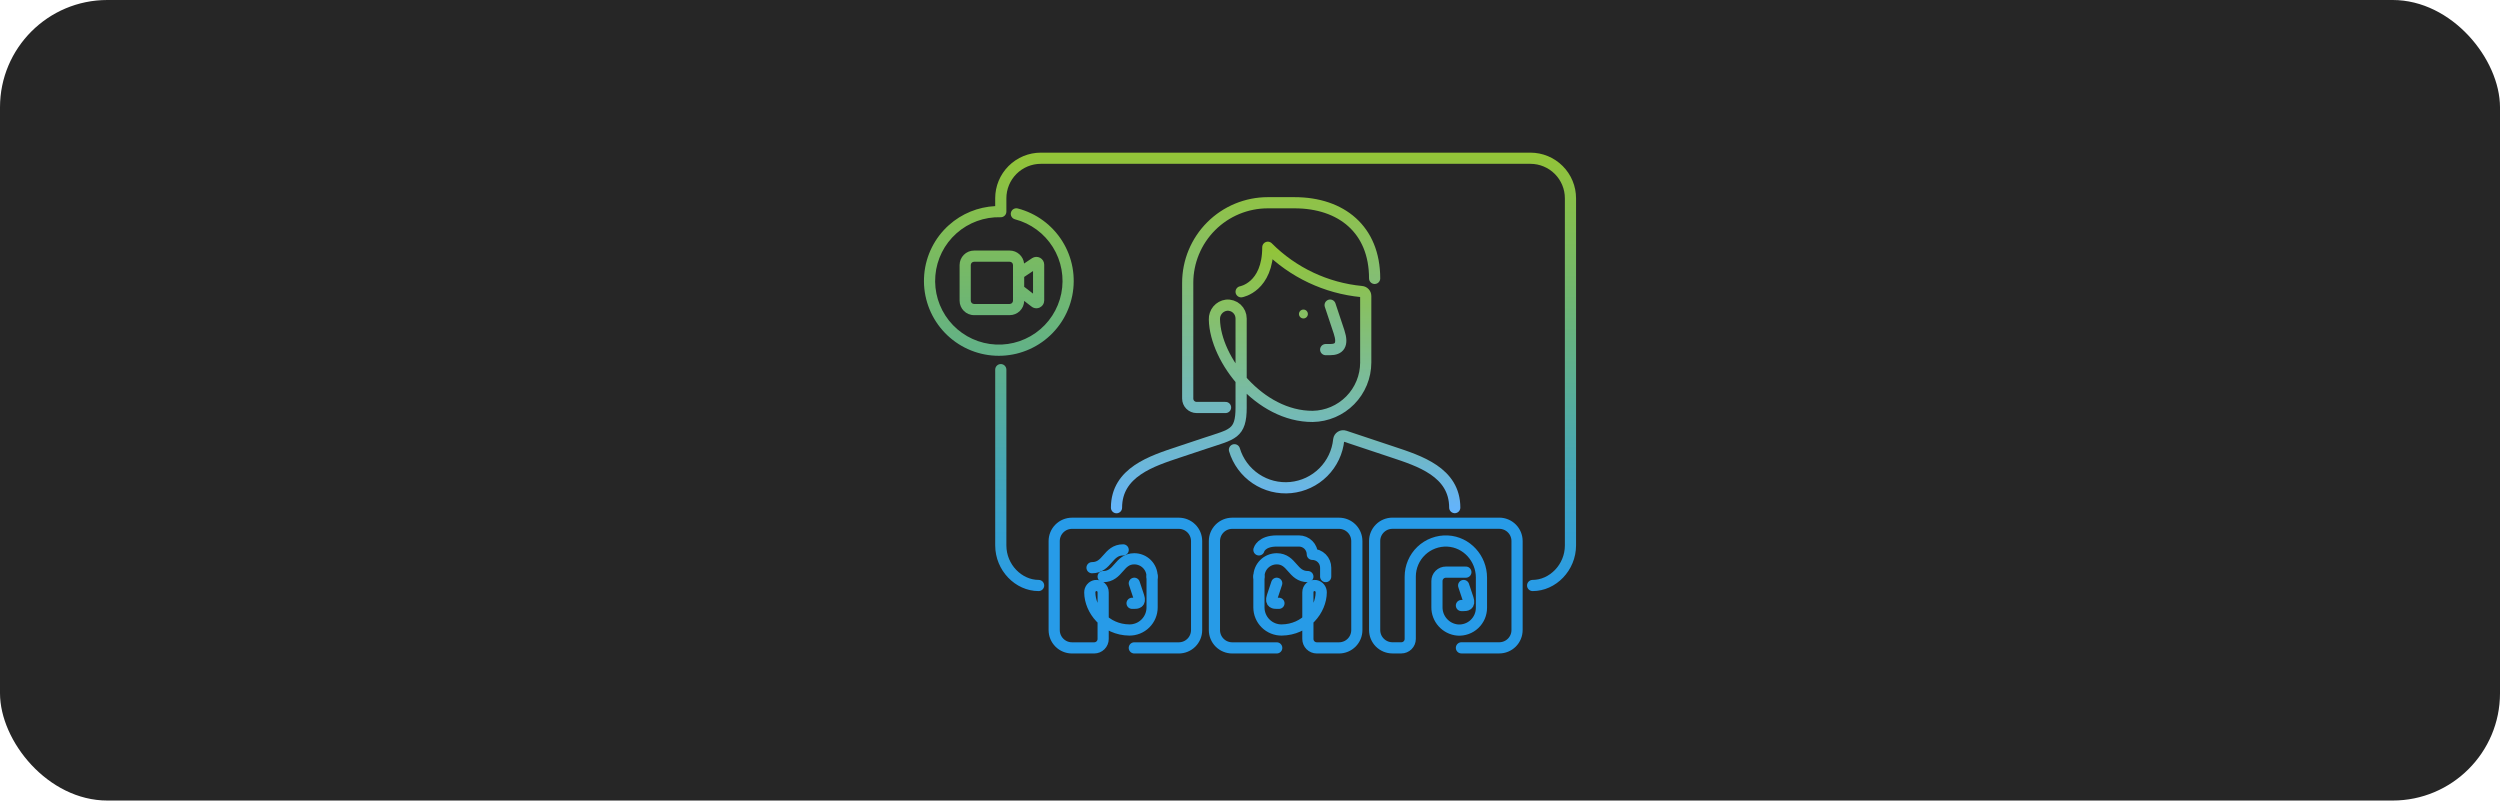 <svg width="559" height="179" viewBox="0 0 559 179" fill="none" xmlns="http://www.w3.org/2000/svg">
<rect width="559" height="179" rx="24" fill="#262626"/>
<path fill-rule="evenodd" clip-rule="evenodd" d="M227.283 38.889C228.728 37.444 230.688 36.632 232.732 36.632H342.198C344.242 36.632 346.202 37.444 347.648 38.889C349.093 40.334 349.905 42.294 349.905 44.338V121.96C349.905 126.265 346.435 129.666 342.696 129.666C342.006 129.666 341.446 130.226 341.446 130.916C341.446 131.606 342.006 132.166 342.696 132.166C347.913 132.166 352.405 127.547 352.405 121.96V44.338C352.405 41.631 351.329 39.035 349.415 37.121C347.501 35.207 344.905 34.132 342.198 34.132H232.732C230.025 34.132 227.429 35.207 225.515 37.121C223.601 39.035 222.526 41.631 222.526 44.338V46.087C218.71 46.273 215.057 47.76 212.188 50.322C208.999 53.169 207.019 57.13 206.656 61.39C206.293 65.651 207.574 69.889 210.236 73.236C212.898 76.582 216.739 78.784 220.972 79.388C225.205 79.993 229.509 78.955 233.002 76.488C236.494 74.021 238.91 70.311 239.755 66.119C240.599 61.927 239.808 57.571 237.543 53.944C235.279 50.317 231.712 47.693 227.575 46.612C226.907 46.437 226.224 46.837 226.049 47.505C225.875 48.173 226.275 48.856 226.943 49.031C230.462 49.951 233.496 52.182 235.423 55.268C237.349 58.353 238.022 62.059 237.304 65.625C236.586 69.191 234.53 72.347 231.559 74.446C228.588 76.545 224.927 77.428 221.326 76.913C217.725 76.399 214.457 74.526 212.192 71.679C209.928 68.832 208.838 65.227 209.147 61.603C209.456 57.978 211.14 54.609 213.853 52.186C216.567 49.764 220.104 48.471 223.741 48.573C224.078 48.583 224.405 48.455 224.647 48.22C224.889 47.985 225.026 47.661 225.026 47.324V44.338C225.026 42.294 225.838 40.334 227.283 38.889ZM225.027 82.652C225.027 81.961 224.467 81.402 223.777 81.402C223.087 81.402 222.527 81.961 222.527 82.652V121.96C222.527 127.547 227.019 132.166 232.236 132.166C232.926 132.166 233.486 131.607 233.486 130.916C233.486 130.226 232.926 129.666 232.236 129.666C228.496 129.666 225.027 126.265 225.027 121.96V82.652ZM231.659 57.438C231.974 57.424 232.286 57.495 232.564 57.643C232.841 57.792 233.073 58.013 233.236 58.282C233.398 58.552 233.485 58.86 233.486 59.175L233.486 59.181L233.486 67.182L233.486 67.185C233.485 67.511 233.393 67.831 233.221 68.107C233.048 68.384 232.801 68.606 232.508 68.75C232.216 68.894 231.889 68.953 231.564 68.92C231.24 68.888 230.931 68.765 230.673 68.566L230.672 68.565L229.006 67.281C228.977 69.045 227.538 70.467 225.766 70.467H217.805C216.015 70.467 214.565 69.016 214.565 67.227V59.266C214.565 57.476 216.015 56.025 217.805 56.025H225.766C227.441 56.025 228.818 57.295 228.989 58.925L230.768 57.73L230.777 57.724L230.777 57.724C231.04 57.551 231.345 57.452 231.659 57.438ZM230.986 60.595L229.008 61.923V64.125L230.986 65.651V60.595ZM217.065 59.266C217.065 58.857 217.396 58.525 217.805 58.525H225.766C226.175 58.525 226.507 58.857 226.507 59.266V67.227C226.507 67.636 226.175 67.967 225.766 67.967H217.805C217.396 67.967 217.065 67.636 217.065 67.227V59.266Z" fill="url(#paint0_linear_1241_30515)"/>
<path d="M257.61 128.926V135.827C257.609 136.494 257.477 137.155 257.219 137.77C256.961 138.386 256.584 138.944 256.109 139.413C255.635 139.882 255.072 140.252 254.453 140.501C253.834 140.751 253.172 140.875 252.505 140.868C247.131 140.798 243.708 136.389 243.678 132.459C243.673 132.101 243.793 131.754 244.018 131.476C244.242 131.198 244.557 131.007 244.907 130.936C245.124 130.897 245.347 130.907 245.559 130.964C245.772 131.021 245.97 131.125 246.138 131.268C246.305 131.41 246.44 131.589 246.531 131.789C246.622 131.99 246.667 132.208 246.663 132.429V142.878C246.663 143.406 246.454 143.912 246.08 144.285C245.707 144.658 245.201 144.868 244.673 144.868H239.697C238.642 144.868 237.629 144.449 236.883 143.702C236.136 142.956 235.717 141.943 235.717 140.887V120.984C235.717 119.929 236.136 118.916 236.883 118.17C237.629 117.423 238.642 117.004 239.697 117.004H263.581C264.637 117.004 265.649 117.423 266.396 118.17C267.142 118.916 267.562 119.929 267.562 120.984V140.887C267.562 141.943 267.142 142.956 266.396 143.702C265.649 144.449 264.637 144.868 263.581 144.868H253.629" stroke="#279BE8" stroke-width="2.5" stroke-linecap="round" stroke-linejoin="round"/>
<path d="M257.612 128.926C257.612 127.87 257.192 126.858 256.446 126.111C255.699 125.365 254.687 124.946 253.631 124.946C250.148 124.946 250.148 128.926 246.665 128.926" stroke="#279BE7" stroke-width="2.5" stroke-linecap="round" stroke-linejoin="round"/>
<path d="M253.63 130.418L254.626 133.403C255.123 134.896 254.128 134.896 253.63 134.896H253.133" stroke="#279BE7" stroke-width="2.5" stroke-linecap="round" stroke-linejoin="round"/>
<path d="M251.143 122.955C247.66 122.955 247.66 126.936 244.177 126.936" stroke="#279BE7" stroke-width="2.5" stroke-linecap="round" stroke-linejoin="round"/>
<path d="M281.495 128.926V135.827C281.496 136.494 281.628 137.155 281.886 137.77C282.144 138.386 282.521 138.944 282.995 139.413C283.47 139.882 284.033 140.252 284.652 140.501C285.271 140.751 285.933 140.875 286.6 140.868C291.974 140.798 295.397 136.389 295.427 132.459C295.432 132.101 295.312 131.754 295.087 131.476C294.863 131.198 294.548 131.007 294.198 130.936C293.981 130.897 293.758 130.907 293.546 130.964C293.333 131.021 293.135 131.125 292.967 131.268C292.8 131.41 292.665 131.589 292.574 131.789C292.483 131.99 292.438 132.208 292.442 132.429V142.878C292.442 143.406 292.651 143.912 293.025 144.285C293.398 144.658 293.904 144.868 294.432 144.868H299.408C300.463 144.868 301.476 144.449 302.222 143.702C302.969 142.956 303.388 141.943 303.388 140.887V120.984C303.388 119.929 302.969 118.916 302.222 118.17C301.476 117.423 300.463 117.004 299.408 117.004H275.524C274.468 117.004 273.456 117.423 272.709 118.17C271.963 118.916 271.543 119.929 271.543 120.984V140.887C271.543 141.943 271.963 142.956 272.709 143.702C273.456 144.449 274.468 144.868 275.524 144.868H285.476" stroke="#279BE7" stroke-width="2.5" stroke-linecap="round" stroke-linejoin="round"/>
<path d="M281.495 128.926C281.495 127.87 281.914 126.858 282.661 126.111C283.408 125.365 284.42 124.946 285.476 124.946C288.959 124.946 288.959 128.926 292.442 128.926" stroke="#279BE7" stroke-width="2.5" stroke-linecap="round" stroke-linejoin="round"/>
<path d="M285.475 130.418L284.48 133.403C283.982 134.896 284.977 134.896 285.475 134.896H285.973" stroke="#279BE7" stroke-width="2.5" stroke-linecap="round" stroke-linejoin="round"/>
<path d="M281.495 122.955C281.495 122.955 281.993 120.964 285.476 120.964H290.451C291.243 120.964 292.003 121.279 292.562 121.839C293.122 122.399 293.437 123.158 293.437 123.95C294.229 123.95 294.988 124.264 295.548 124.824C296.108 125.384 296.422 126.143 296.422 126.935V128.926" stroke="#279BE7" stroke-width="2.5" stroke-linecap="round" stroke-linejoin="round"/>
<path d="M327.271 130.916L328.266 133.902C328.764 135.394 327.769 135.394 327.271 135.394H326.773" stroke="#279BE7" stroke-width="2.5" stroke-linecap="round" stroke-linejoin="round"/>
<path d="M327.769 127.931H323.291C322.763 127.931 322.256 128.141 321.883 128.514C321.51 128.887 321.3 129.393 321.3 129.921V135.743C321.285 137.026 321.755 138.268 322.615 139.22C323.476 140.172 324.664 140.764 325.943 140.878C326.623 140.924 327.307 140.829 327.949 140.599C328.592 140.37 329.181 140.011 329.679 139.544C330.176 139.077 330.573 138.513 330.844 137.887C331.114 137.26 331.253 136.585 331.252 135.902V129.15C331.252 124.866 327.958 121.189 323.674 120.975C322.596 120.923 321.52 121.091 320.509 121.467C319.499 121.844 318.575 122.422 317.795 123.167C317.015 123.911 316.394 124.807 315.97 125.798C315.546 126.79 315.328 127.858 315.329 128.936V142.868C315.329 143.396 315.12 143.902 314.746 144.276C314.373 144.649 313.867 144.859 313.339 144.859H311.349C310.293 144.859 309.281 144.439 308.534 143.693C307.788 142.946 307.368 141.934 307.368 140.878V120.975C307.368 119.919 307.788 118.907 308.534 118.16C309.281 117.414 310.293 116.994 311.349 116.994H335.232C336.288 116.994 337.3 117.414 338.047 118.16C338.794 118.907 339.213 119.919 339.213 120.975V140.878C339.213 141.934 338.794 142.946 338.047 143.693C337.3 144.439 336.288 144.859 335.232 144.859H326.774" stroke="#279BE7" stroke-width="2.5" stroke-linecap="round" stroke-linejoin="round"/>
<path d="M297.417 68.221L299.407 74.192C300.402 77.178 299.407 78.173 297.417 78.173H296.421" stroke="url(#paint1_linear_1241_30515)" stroke-width="2.5" stroke-linecap="round" stroke-linejoin="round"/>
<path d="M291.446 71.207C291.995 71.207 292.441 70.762 292.441 70.212C292.441 69.663 291.995 69.217 291.446 69.217C290.896 69.217 290.451 69.663 290.451 70.212C290.451 70.762 290.896 71.207 291.446 71.207Z" fill="#87C063"/>
<path d="M277.514 65.237C277.514 65.237 283.485 64.242 283.485 55.286C289.11 60.93 296.53 64.434 304.463 65.192C304.713 65.213 304.946 65.326 305.115 65.511C305.285 65.695 305.379 65.937 305.378 66.188V81.075C305.371 84.234 304.125 87.263 301.907 89.513C299.69 91.763 296.679 93.053 293.521 93.106C281.634 93.166 271.702 80.393 271.543 71.427C271.512 70.658 271.769 69.905 272.264 69.316C272.759 68.727 273.457 68.344 274.22 68.243C274.637 68.199 275.059 68.244 275.458 68.375C275.856 68.505 276.223 68.718 276.534 69C276.844 69.282 277.092 69.626 277.261 70.01C277.43 70.393 277.516 70.809 277.514 71.228V91.131C277.514 97.102 275.524 97.102 269.553 99.092L263.582 101.082C257.611 103.073 249.65 105.561 249.65 113.522" stroke="url(#paint2_linear_1241_30515)" stroke-width="2.5" stroke-linecap="round" stroke-linejoin="round"/>
<path d="M274.031 91.111H267.563C267.035 91.111 266.528 90.901 266.155 90.528C265.782 90.154 265.572 89.648 265.572 89.12V63.246C265.572 58.496 267.46 53.94 270.819 50.58C274.178 47.221 278.734 45.334 283.485 45.334H289.456C299.905 45.334 307.368 51.305 307.368 62.251" stroke="url(#paint3_linear_1241_30515)" stroke-width="2.5" stroke-linecap="round" stroke-linejoin="round"/>
<path d="M276.021 100.564C276.816 103.213 278.505 105.503 280.801 107.045C283.096 108.587 285.855 109.284 288.608 109.018C291.36 108.752 293.935 107.539 295.892 105.586C297.85 103.634 299.069 101.062 299.342 98.31C299.361 98.164 299.412 98.025 299.491 97.901C299.571 97.777 299.677 97.672 299.801 97.594C299.926 97.516 300.066 97.467 300.212 97.449C300.358 97.432 300.506 97.447 300.646 97.494L311.349 101.062C317.32 103.052 325.281 105.54 325.281 113.501" stroke="url(#paint4_linear_1241_30515)" stroke-width="2.5" stroke-linecap="round" stroke-linejoin="round"/>
<defs>
<linearGradient id="paint0_linear_1241_30515" x1="279.5" y1="34.132" x2="279.5" y2="132.166" gradientUnits="userSpaceOnUse">
<stop stop-color="#93C437"/>
<stop offset="1" stop-color="#279BE8"/>
</linearGradient>
<linearGradient id="paint1_linear_1241_30515" x1="298.109" y1="68.221" x2="298.109" y2="78.173" gradientUnits="userSpaceOnUse">
<stop stop-color="#82BD7C"/>
<stop offset="1" stop-color="#78BAA2"/>
</linearGradient>
<linearGradient id="paint2_linear_1241_30515" x1="277.514" y1="55.286" x2="277.514" y2="113.522" gradientUnits="userSpaceOnUse">
<stop stop-color="#92C437"/>
<stop offset="1" stop-color="#64B4FA"/>
</linearGradient>
<linearGradient id="paint3_linear_1241_30515" x1="286.47" y1="45.334" x2="286.47" y2="91.111" gradientUnits="userSpaceOnUse">
<stop stop-color="#8FC248"/>
<stop offset="1" stop-color="#71B8C0"/>
</linearGradient>
<linearGradient id="paint4_linear_1241_30515" x1="300.651" y1="97.442" x2="300.651" y2="113.501" gradientUnits="userSpaceOnUse">
<stop stop-color="#74B9B3"/>
<stop offset="1" stop-color="#64B4FA"/>
</linearGradient>
</defs>
</svg>
